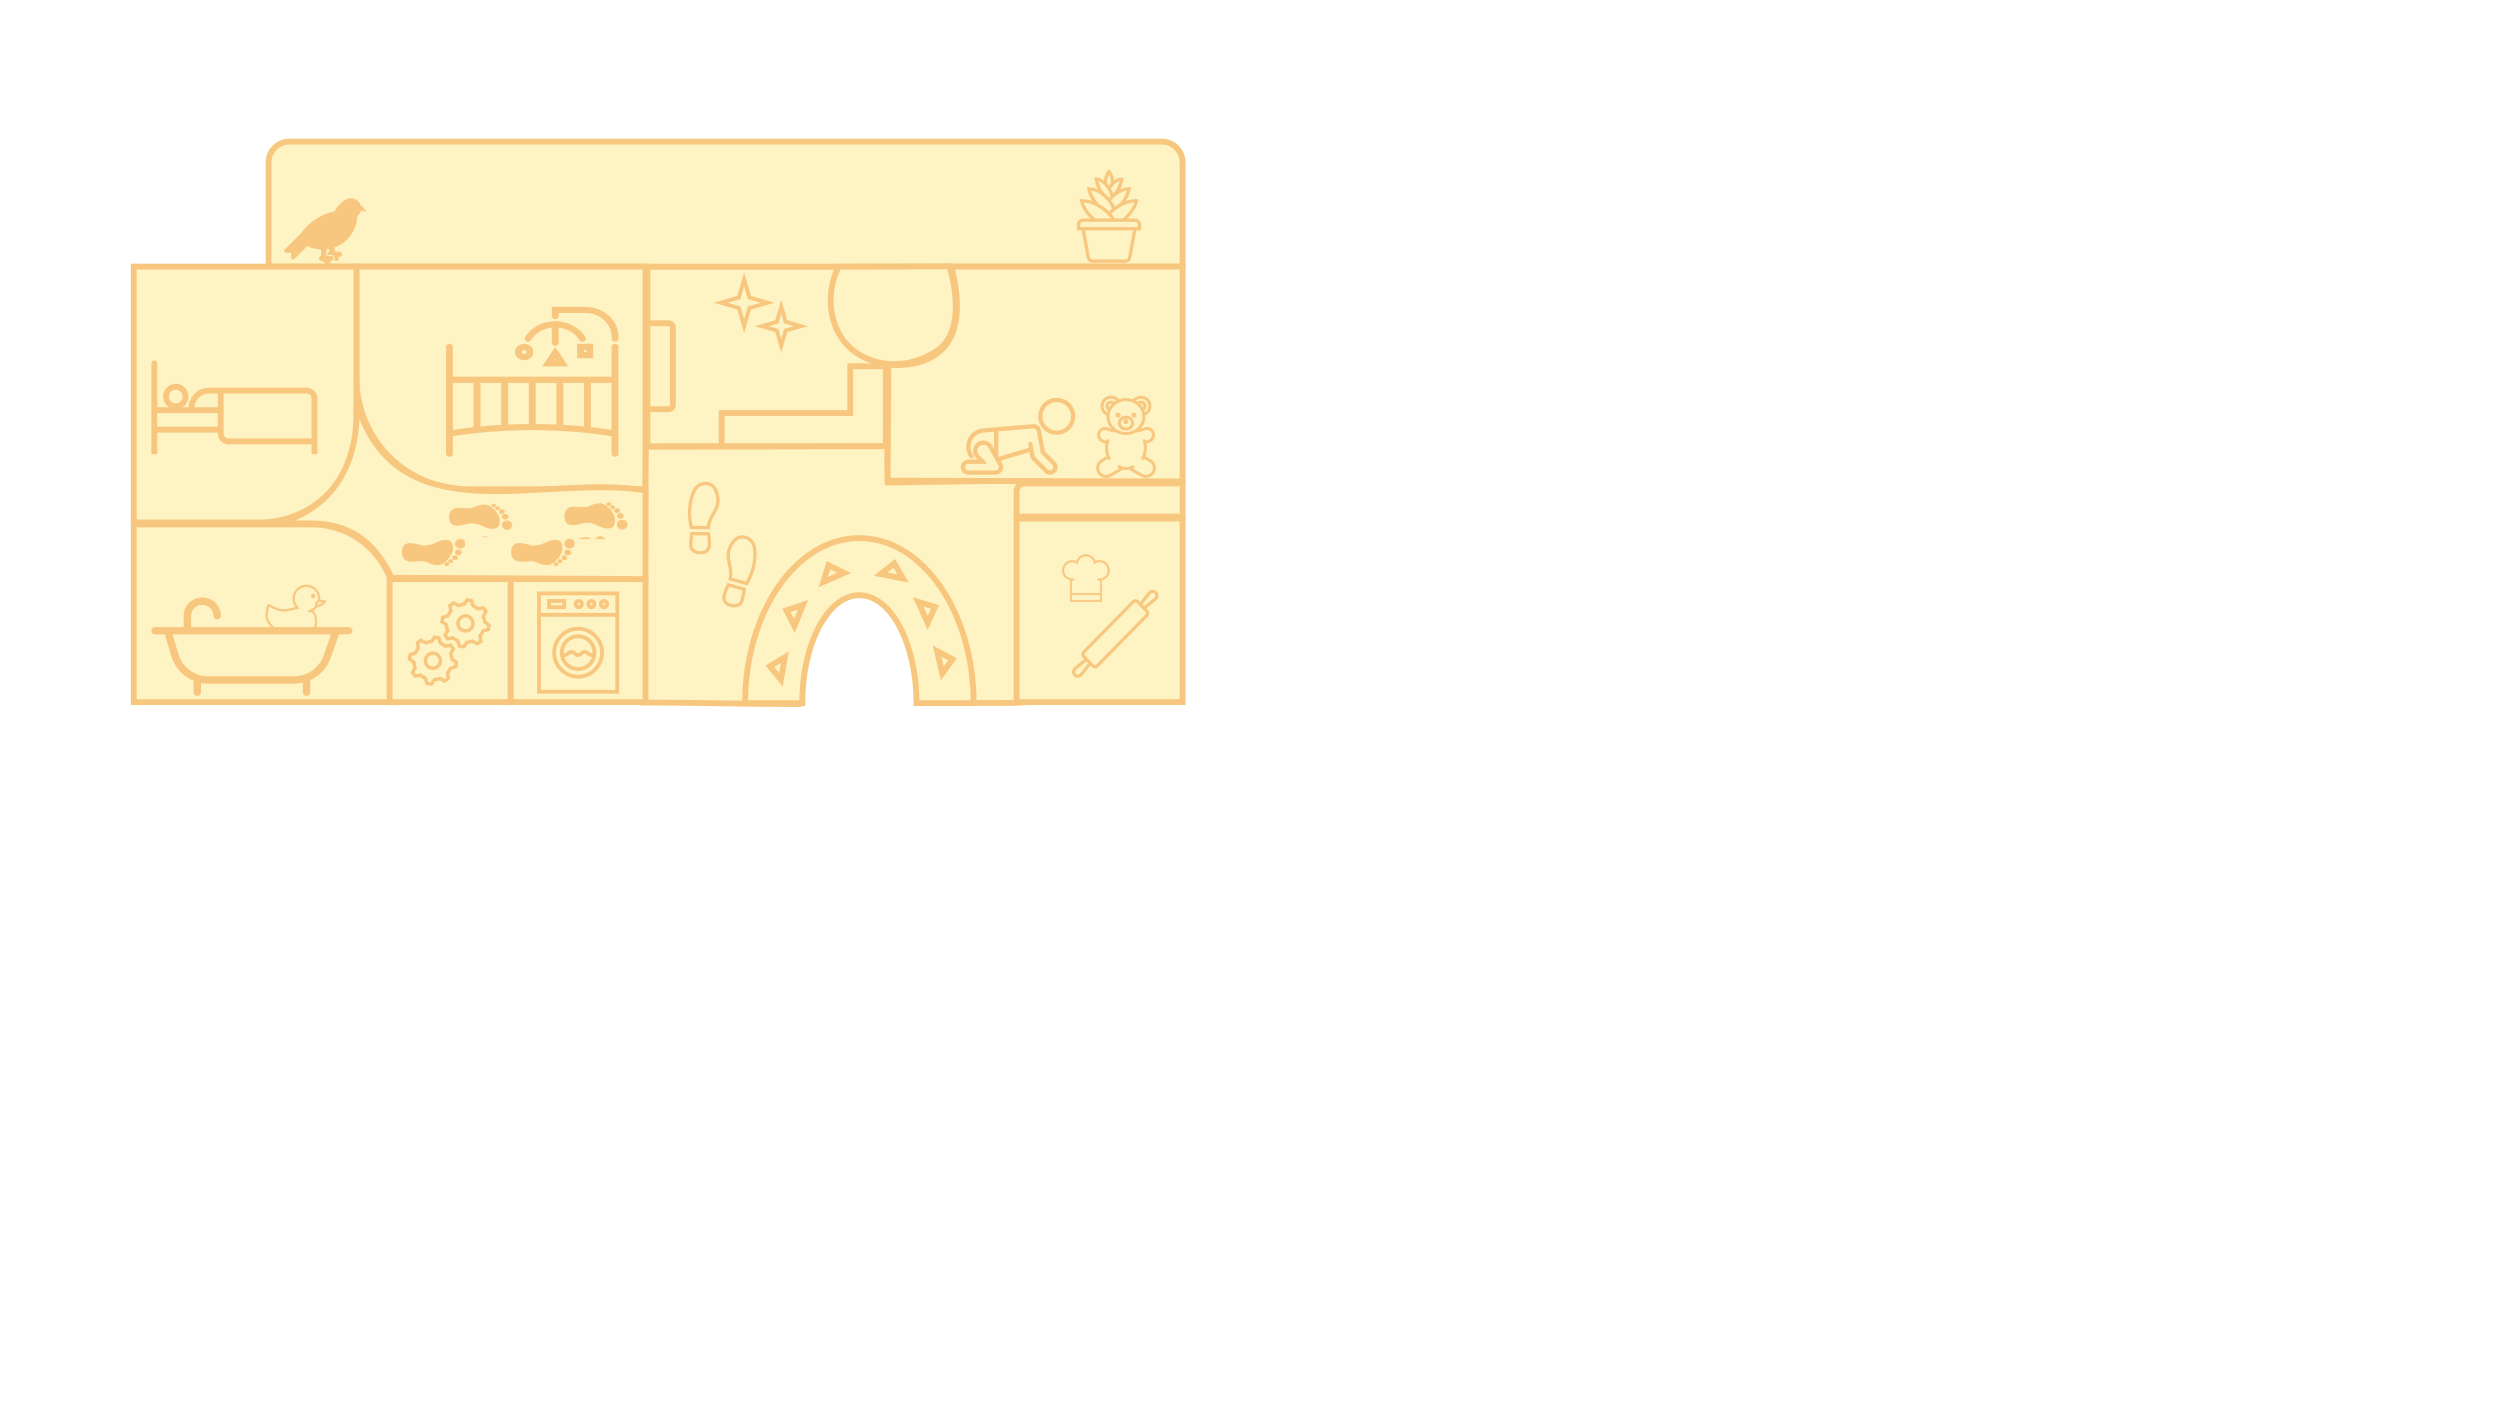 <svg width="1280" height="720" xmlns="http://www.w3.org/2000/svg" xmlns:xlink="http://www.w3.org/1999/xlink" overflow="hidden"><rect width="100%" height="100%" fill="#333333" stroke="none"/><defs><clipPath id="clip0"><rect x="0" y="0" width="1280" height="720"/></clipPath><clipPath id="clip1"><rect x="545" y="298" width="52" height="53"/></clipPath><clipPath id="clip2"><rect x="545" y="298" width="52" height="53"/></clipPath><clipPath id="clip3"><rect x="545" y="298" width="52" height="53"/></clipPath><clipPath id="clip4"><rect x="539" y="279" width="34" height="34"/></clipPath><clipPath id="clip5"><rect x="539" y="279" width="34" height="34"/></clipPath><clipPath id="clip6"><rect x="539" y="279" width="34" height="34"/></clipPath><clipPath id="clip7"><rect x="203" y="273" width="35" height="26"/></clipPath><clipPath id="clip8"><rect x="203" y="273" width="35" height="26"/></clipPath><clipPath id="clip9"><rect x="203" y="250" width="49" height="49"/></clipPath><clipPath id="clip10"><rect x="217" y="250" width="47" height="25"/></clipPath><clipPath id="clip11"><rect x="217" y="250" width="47" height="25"/></clipPath><clipPath id="clip12"><rect x="217" y="250" width="48" height="46"/></clipPath><clipPath id="clip13"><rect x="259" y="273" width="35" height="26"/></clipPath><clipPath id="clip14"><rect x="259" y="273" width="35" height="26"/></clipPath><clipPath id="clip15"><rect x="259" y="250" width="49" height="49"/></clipPath><clipPath id="clip16"><rect x="275" y="249" width="48" height="27"/></clipPath><clipPath id="clip17"><rect x="276" y="249" width="47" height="27"/></clipPath><clipPath id="clip18"><rect x="276" y="249" width="48" height="48"/></clipPath><clipPath id="clip19"><rect x="486" y="188" width="70" height="70"/></clipPath><clipPath id="clip20"><rect x="486" y="188" width="70" height="70"/></clipPath><clipPath id="clip21"><rect x="486" y="188" width="70" height="70"/></clipPath><clipPath id="clip22"><rect x="216" y="145" width="113" height="101"/></clipPath><clipPath id="clip23"><rect x="216" y="145" width="113" height="101"/></clipPath><clipPath id="clip24"><rect x="216" y="145" width="113" height="101"/></clipPath><clipPath id="clip25"><rect x="72" y="160" width="96" height="96"/></clipPath><clipPath id="clip26"><rect x="72" y="160" width="96" height="96"/></clipPath><clipPath id="clip27"><rect x="72" y="160" width="96" height="96"/></clipPath><clipPath id="clip28"><rect x="68" y="270" width="122" height="121"/></clipPath><clipPath id="clip29"><rect x="68" y="270" width="122" height="121"/></clipPath><clipPath id="clip30"><rect x="68" y="270" width="122" height="121"/></clipPath><clipPath id="clip31"><rect x="133" y="293" width="37" height="37"/></clipPath><clipPath id="clip32"><rect x="133" y="293" width="37" height="37"/></clipPath><clipPath id="clip33"><rect x="133" y="293" width="37" height="37"/></clipPath><clipPath id="clip34"><path d="M206.557 296.091 262.625 305.289 253.427 361.358 197.358 352.16Z" fill-rule="evenodd" clip-rule="evenodd"/></clipPath><clipPath id="clip35"><path d="M206.557 296.091 262.625 305.289 253.427 361.358 197.358 352.16Z" fill-rule="evenodd" clip-rule="evenodd"/></clipPath><clipPath id="clip36"><path d="M206.557 296.091 262.625 305.289 253.427 361.358 197.358 352.16Z" fill-rule="evenodd" clip-rule="evenodd"/></clipPath><clipPath id="clip37"><rect x="541" y="84" width="54" height="53"/></clipPath><clipPath id="clip38"><rect x="541" y="84" width="54" height="53"/></clipPath><clipPath id="clip39"><rect x="541" y="84" width="54" height="53"/></clipPath><clipPath id="clip40"><rect x="141" y="93" width="51" height="51"/></clipPath><clipPath id="clip41"><rect x="141" y="93" width="51" height="51"/></clipPath><clipPath id="clip42"><rect x="141" y="93" width="51" height="51"/></clipPath><clipPath id="clip43"><rect x="552" y="199" width="49" height="49"/></clipPath><clipPath id="clip44"><rect x="552" y="199" width="49" height="49"/></clipPath><clipPath id="clip45"><rect x="552" y="199" width="49" height="49"/></clipPath><clipPath id="clip46"><path d="M371.903 271.013 391.779 274.733 384.451 313.891 364.575 310.171Z" fill-rule="evenodd" clip-rule="evenodd"/></clipPath><clipPath id="clip47"><path d="M371.903 271.013 391.779 274.733 384.451 313.891 364.575 310.171Z" fill-rule="evenodd" clip-rule="evenodd"/></clipPath><clipPath id="clip48"><path d="M348.601 253.648 401.111 263.475 391.284 315.986 338.774 306.159Z" fill-rule="evenodd" clip-rule="evenodd"/></clipPath><clipPath id="clip49"><path d="M353.61 243.884 369.986 245.703 365.422 286.791 349.046 284.972Z" fill-rule="evenodd" clip-rule="evenodd"/></clipPath><clipPath id="clip50"><path d="M353.61 243.884 369.986 245.703 365.422 286.791 349.046 284.972Z" fill-rule="evenodd" clip-rule="evenodd"/></clipPath><clipPath id="clip51"><path d="M344.85 242.911 397.944 248.808 392.047 301.903 338.952 296.006Z" fill-rule="evenodd" clip-rule="evenodd"/></clipPath><clipPath id="clip52"><rect x="265" y="298" width="62" height="62"/></clipPath><clipPath id="clip53"><rect x="265" y="298" width="62" height="62"/></clipPath><clipPath id="clip54"><rect x="265" y="298" width="62" height="62"/></clipPath></defs><g clip-path="url(#clip0)"><rect x="0" y="0" width="1280" height="720" fill="#FFFFFF"/><rect x="331.5" y="136.5" width="122" height="92" stroke="#F8C77F" stroke-width="3" stroke-miterlimit="8" fill="#FEF3C2"/><path d="M148.167 72.5 594.833 72.5C600.724 72.5 605.5 77.276 605.5 83.167L605.5 136.5 137.5 136.5 137.5 83.167C137.5 77.276 142.276 72.5 148.167 72.5Z" stroke="#F8C77F" stroke-width="3" stroke-miterlimit="8" fill="#FEF3C2" fill-rule="evenodd"/><path d="M0 0 57 0C88.48-9.42119e-15 114 25.52 114 57L114 148 0 148Z" stroke="#F8C77F" stroke-width="3" stroke-miterlimit="8" fill="#FEF3C2" fill-rule="evenodd" transform="matrix(1.83697e-16 1 1 -1.83697e-16 182.5 136.5)"/><path d="M182.5 136.5 182.5 217.991C182.5 245.334 160.334 267.5 132.991 267.5L68.5 267.5 68.5 136.5Z" stroke="#F8C77F" stroke-width="3" stroke-miterlimit="8" fill="#FEF3C2" fill-rule="evenodd"/><path d="M0 0 48.154 0C71.817-8.52999e-15 91 19.183 91 42.846L91 134 0 134Z" stroke="#F8C77F" stroke-width="3" stroke-miterlimit="8" fill="#FEF3C2" fill-rule="evenodd" transform="matrix(-1.83697e-16 -1 -1 1.83697e-16 202.5 359.5)"/><path d="M486.1 136.368C490.09 149.623 492.448 170.225 480.594 178.948 465.624 189.964 445.507 188.406 434.334 177.198 424.544 167.378 422.475 150.81 429.264 136.59L486.1 136.368Z" stroke="#F8C77F" stroke-width="3" stroke-miterlimit="8" fill="#FEF3C2" fill-rule="evenodd"/><path d="M0 0 18.188 0 18.188 23.968 84 23.968 84 41 0 41Z" stroke="#F8C77F" stroke-width="3" stroke-miterlimit="8" fill="#FEF3C2" fill-rule="evenodd" transform="matrix(-1 0 0 1 453.5 187.5)"/><path d="M344.5 167.667 344.5 207.333C344.5 208.53 343.53 209.5 342.333 209.5L331.5 209.5 331.5 165.5 342.333 165.5C343.53 165.5 344.5 166.47 344.5 167.667Z" stroke="#F8C77F" stroke-width="3" stroke-miterlimit="8" fill="#FEF3C2" fill-rule="evenodd"/><path d="M330.708 228.729 454.293 228.5C454.281 236.746 454.263 237.591 454.479 247.055L522.592 246.03C523.097 255.627 523.338 353.379 523.5 359.699 516.864 360.197 476.313 359.807 474.619 359.896 474.196 345.677 474.954 296.23 473.616 292.045 461.313 291.149 406.892 291.536 408.49 292.309 408.551 308.198 408.957 344.365 408.719 360.5 382.716 360.5 355.51 359.702 329.506 359.702 329.407 325.766 330.508 292.627 330.409 258.691 330.508 248.704 330.608 238.716 330.708 228.729Z" stroke="#F8C77F" stroke-width="3" stroke-miterlimit="8" fill="#FEF3C2" fill-rule="evenodd"/><rect x="199.5" y="296.5" width="62" height="63" stroke="#F8C77F" stroke-width="3" stroke-miterlimit="8" fill="#FEF3C2"/><rect x="261.5" y="296.5" width="69" height="63" stroke="#F8C77F" stroke-width="3" stroke-miterlimit="8" fill="#FEF3C2"/><rect x="520.5" y="265.5" width="85" height="94" stroke="#F8C77F" stroke-width="3" stroke-miterlimit="8" fill="#FEF3C2"/><path d="M487.04 136.5 605.5 136.5 605.5 246.5 454.5 246.102 454.822 186.999C453.779 185.831 502.189 195.001 487.04 136.5Z" stroke="#F8C77F" stroke-width="3" stroke-miterlimit="8" fill="#FEF3C2" fill-rule="evenodd"/><path d="M0 0 80.985 0C83.203 0 85 1.798 85 4.015L85 17 0 17Z" stroke="#F8C77F" stroke-width="3" stroke-miterlimit="8" fill="#FEF3C2" fill-rule="evenodd" transform="matrix(-1 0 0 1 605.5 247.5)"/><path d="M182.735 206.52C203.479 275.02 277.515 242.371 330.5 251.09L330.5 251.09 330.5 296.5 200.48 295.82C183.818 260.373 155.965 269.496 142.5 267.943 189.485 254.675 181.58 205.376 182.735 206.52Z" stroke="#F8C77F" stroke-width="3" stroke-miterlimit="8" fill="#FEF3C2" fill-rule="evenodd"/><path d="M381.5 360C381.5 313.332 407.691 275.5 440 275.5 472.309 275.5 498.5 313.332 498.5 360L469.25 360C469.25 329.486 456.154 304.75 440 304.75 423.846 304.75 410.75 329.486 410.75 360Z" stroke="#F8C77F" stroke-width="3" stroke-miterlimit="8" fill="#FEF3C2" fill-rule="evenodd"/><path d="M399.828 348.047 394.183 341.093 401.864 336.485Z" stroke="#F8C77F" stroke-width="3" stroke-miterlimit="8" fill="#FEF3C2" fill-rule="evenodd"/><path d="M406.747 320.522 402.667 312.548 411.137 309.634Z" stroke="#F8C77F" stroke-width="3" stroke-miterlimit="8" fill="#FEF3C2" fill-rule="evenodd"/><path d="M421.477 297.988 424.173 289.446 432.249 293.32Z" stroke="#F8C77F" stroke-width="3" stroke-miterlimit="8" fill="#FEF3C2" fill-rule="evenodd"/><path d="M450.824 293.96 457.884 288.447 462.346 296.214Z" stroke="#F8C77F" stroke-width="3" stroke-miterlimit="8" fill="#FEF3C2" fill-rule="evenodd"/><path d="M470.146 308.195 478.73 310.753 474.986 318.891Z" stroke="#F8C77F" stroke-width="3" stroke-miterlimit="8" fill="#FEF3C2" fill-rule="evenodd"/><path d="M479.798 333.368 487.706 337.574 482.427 344.81Z" stroke="#F8C77F" stroke-width="3" stroke-miterlimit="8" fill="#FEF3C2" fill-rule="evenodd"/><g clip-path="url(#clip1)"><g clip-path="url(#clip2)"><g clip-path="url(#clip3)"><path d="M47.257 5.146C47.198 5.072 47.136 5.002 47.069 4.936 46.014 3.884 44.308 3.884 43.253 4.936 43.186 5.002 43.122 5.072 43.062 5.146L38.783 10.435 37.878 9.53C37.032 8.684 35.661 8.684 34.815 9.53L9.533 34.809C8.687 35.655 8.687 37.027 9.533 37.873 9.533 37.873 9.533 37.873 9.533 37.873L10.438 38.779 5.146 43.062C3.99 44 3.812 45.697 4.748 46.854 4.807 46.927 4.87 46.997 4.937 47.064 5.99 48.117 7.697 48.118 8.751 47.065 8.751 47.065 8.752 47.064 8.752 47.064 8.819 46.997 8.882 46.927 8.941 46.854L13.224 41.563 14.129 42.469C14.976 43.315 16.347 43.315 17.193 42.469L42.471 17.19C43.315 16.344 43.315 14.973 42.471 14.127L41.566 13.222 46.858 8.938C48.015 8 48.193 6.303 47.257 5.146ZM8.101 46.172C8.065 46.216 8.026 46.259 7.986 46.3 7.347 46.912 6.34 46.912 5.7 46.3 5.662 46.26 5.626 46.219 5.592 46.176 5.031 45.483 5.138 44.467 5.83 43.906L11.21 39.55 12.456 40.796ZM41.705 14.893C42.127 15.316 42.127 16.001 41.705 16.424L16.427 41.705C16.004 42.127 15.318 42.127 14.895 41.705L13.14 39.947 13.14 39.947 12.056 38.864 12.056 38.864 10.3 37.108C9.877 36.685 9.876 36 10.3 35.577 10.3 35.576 10.3 35.576 10.3 35.576L35.579 10.296C36.002 9.874 36.688 9.874 37.111 10.296L38.867 12.054 38.867 12.054 40.314 13.501ZM46.766 7.01C46.722 7.435 46.51 7.825 46.177 8.093L40.797 12.448 39.551 11.202 43.906 5.822C44.465 5.129 45.479 5.02 46.172 5.579 46.217 5.615 46.261 5.655 46.302 5.696 46.342 5.736 46.379 5.778 46.414 5.822 46.687 6.154 46.813 6.583 46.766 7.01Z" stroke="#F8C77F" stroke-width="0.542" fill="#F8C77F" transform="matrix(1 0 0 1.019 545 298)"/></g></g></g><g clip-path="url(#clip4)"><g clip-path="url(#clip5)"><g clip-path="url(#clip6)"><path d="M563.01 286.958C562.247 286.959 561.493 287.132 560.806 287.465 560.148 285.37 558.202 283.949 556.007 283.958 555.853 283.958 555.697 283.966 555.543 283.98 553.527 284.164 551.818 285.537 551.201 287.465 548.698 286.247 545.682 287.289 544.464 289.792 543.246 292.295 544.288 295.311 546.791 296.529 547.163 296.71 547.556 296.844 547.96 296.929L547.96 308.042 564.044 308.042 564.044 296.929C566.767 296.355 568.51 293.681 567.935 290.958 567.444 288.629 565.391 286.961 563.01 286.958ZM563.336 307.333 548.669 307.333 548.669 304.5 563.336 304.5ZM563.336 296.334C563.04 296.355 562.744 296.361 562.448 296.351 562.254 296.347 562.091 296.498 562.081 296.692 562.073 296.887 562.226 297.051 562.421 297.059 562.454 297.059 562.588 297.065 562.765 297.065 562.932 297.065 563.138 297.06 563.336 297.044L563.336 303.792 548.669 303.792 548.669 297.044C548.866 297.059 549.071 297.065 549.239 297.065 549.416 297.065 549.55 297.06 549.583 297.059 549.778 297.052 549.931 296.887 549.924 296.691 549.916 296.496 549.752 296.343 549.556 296.351 549.261 296.36 548.965 296.355 548.671 296.334 546.28 296.154 544.489 294.07 544.669 291.68 544.85 289.29 546.934 287.498 549.324 287.679 550.187 287.744 551.011 288.066 551.69 288.603 551.881 286.524 553.528 284.876 555.608 284.685 555.742 284.673 555.875 284.667 556.007 284.667 558.245 284.669 560.112 286.376 560.316 288.604 561.081 287.997 562.03 287.666 563.007 287.666L563.011 287.666C565.408 287.675 567.345 289.625 567.336 292.022 567.328 294.282 565.589 296.157 563.337 296.334Z" stroke="#F8C77F" stroke-width="0.354" fill="#F8C77F"/></g></g></g><g clip-path="url(#clip7)"><g clip-path="url(#clip8)"><g clip-path="url(#clip9)"><path d="M21.781 4.455C21.781 5.822 20.784 6.93 19.553 6.93 18.323 6.93 17.326 5.822 17.326 4.455 17.326 3.088 18.323 1.98 19.553 1.98 20.784 1.98 21.781 3.088 21.781 4.455Z" stroke="#F8C77F" stroke-width="0.495" fill="#F8C77F" transform="matrix(6.14582e-17 1.004 -1 6.12323e-17 251.522 250.303)"/><path d="M16.336 5.445C16.336 6.265 15.782 6.93 15.098 6.93 14.415 6.93 13.861 6.265 13.861 5.445 13.861 4.625 14.415 3.96 15.098 3.96 15.782 3.96 16.336 4.625 16.336 5.445Z" stroke="#F8C77F" stroke-width="0.495" fill="#F8C77F" transform="matrix(6.14582e-17 1.004 -1 6.12323e-17 251.522 250.303)"/><path d="M13.366 7.178C13.366 7.861 12.922 8.415 12.376 8.415 11.829 8.415 11.385 7.861 11.385 7.178 11.385 6.494 11.829 5.94 12.376 5.94 12.922 5.94 13.366 6.494 13.366 7.178Z" stroke="#F8C77F" stroke-width="0.495" fill="#F8C77F" transform="matrix(6.14582e-17 1.004 -1 6.12323e-17 251.522 250.303)"/><path d="M11.385 9.405C11.385 9.952 11.053 10.395 10.643 10.395 10.233 10.395 9.9 9.952 9.9 9.405 9.9 8.859 10.233 8.415 10.643 8.415 11.053 8.415 11.385 8.859 11.385 9.405Z" stroke="#F8C77F" stroke-width="0.495" fill="#F8C77F" transform="matrix(6.14582e-17 1.004 -1 6.12323e-17 251.522 250.303)"/><path d="M9.9 11.385C9.9 11.932 9.568 12.376 9.158 12.376 8.748 12.376 8.415 11.932 8.415 11.385 8.415 10.839 8.748 10.395 9.158 10.395 9.568 10.395 9.9 10.839 9.9 11.385Z" stroke="#F8C77F" stroke-width="0.495" fill="#F8C77F" transform="matrix(6.14582e-17 1.004 -1 6.12323e-17 251.522 250.303)"/><path d="M16.831 8.415C13.96 8.415 8.91 12.623 8.91 15.841 8.91 20.395 10.89 20.84 10.89 24.256 10.89 27.672 8.96 34.156 15.346 34.156 22.672 34.156 18.316 25.345 18.316 23.266 18.316 17.722 21.286 16.088 21.286 11.88 21.286 9.108 19.702 8.415 16.831 8.415Z" stroke="#F8C77F" stroke-width="0.495" fill="#F8C77F" transform="matrix(6.14582e-17 1.004 -1 6.12323e-17 251.522 250.303)"/><path d="M30.196 15.841C30.196 17.208 29.199 18.316 27.969 18.316 26.738 18.316 25.741 17.208 25.741 15.841 25.741 14.474 26.738 13.366 27.969 13.366 29.199 13.366 30.196 14.474 30.196 15.841Z" stroke="#F8C77F" stroke-width="0.495" fill="#F8C77F" transform="matrix(6.14582e-17 1.004 -1 6.12323e-17 251.522 250.303)"/><path d="M33.661 16.831C33.661 17.651 33.107 18.316 32.424 18.316 31.74 18.316 31.186 17.651 31.186 16.831 31.186 16.011 31.74 15.346 32.424 15.346 33.107 15.346 33.661 16.011 33.661 16.831Z" stroke="#F8C77F" stroke-width="0.495" fill="#F8C77F" transform="matrix(6.14582e-17 1.004 -1 6.12323e-17 251.522 250.303)"/><path d="M36.136 18.563C36.136 19.247 35.693 19.801 35.146 19.801 34.6 19.801 34.156 19.247 34.156 18.563 34.156 17.88 34.6 17.326 35.146 17.326 35.693 17.326 36.136 17.88 36.136 18.563Z" stroke="#F8C77F" stroke-width="0.495" fill="#F8C77F" transform="matrix(6.14582e-17 1.004 -1 6.12323e-17 251.522 250.303)"/><path d="M37.621 20.791C37.621 21.338 37.289 21.781 36.879 21.781 36.469 21.781 36.136 21.338 36.136 20.791 36.136 20.244 36.469 19.801 36.879 19.801 37.289 19.801 37.621 20.244 37.621 20.791Z" stroke="#F8C77F" stroke-width="0.495" fill="#F8C77F" transform="matrix(6.14582e-17 1.004 -1 6.12323e-17 251.522 250.303)"/><path d="M39.106 22.771C39.106 23.318 38.774 23.761 38.364 23.761 37.954 23.761 37.621 23.318 37.621 22.771 37.621 22.224 37.954 21.781 38.364 21.781 38.774 21.781 39.106 22.224 39.106 22.771Z" stroke="#F8C77F" stroke-width="0.495" fill="#F8C77F" transform="matrix(6.14582e-17 1.004 -1 6.12323e-17 251.522 250.303)"/><path d="M30.691 19.801C27.82 19.801 26.236 20.494 26.236 23.266 26.236 27.474 29.206 29.107 29.206 34.651 29.206 36.73 24.85 45.542 32.176 45.542 38.562 45.542 36.631 39.057 36.631 35.641 36.631 32.226 38.611 31.78 38.611 27.226 38.611 24.008 33.562 19.801 30.691 19.801Z" stroke="#F8C77F" stroke-width="0.495" fill="#F8C77F" transform="matrix(6.14582e-17 1.004 -1 6.12323e-17 251.522 250.303)"/></g></g></g><g clip-path="url(#clip10)"><g clip-path="url(#clip11)"><g clip-path="url(#clip12)"><path d="M20.995 4.294C20.995 5.612 20.034 6.68 18.848 6.68 17.662 6.68 16.7 5.612 16.7 4.294 16.7 2.977 17.662 1.909 18.848 1.909 20.034 1.909 20.995 2.977 20.995 4.294Z" stroke="#F8C77F" stroke-width="0.477" fill="#F8C77F" transform="matrix(6.12323e-17 1 -1.026 6.28273e-17 264.001 250)"/><path d="M15.746 5.249C15.746 6.039 15.212 6.68 14.553 6.68 13.894 6.68 13.36 6.039 13.36 5.249 13.36 4.458 13.894 3.817 14.553 3.817 15.212 3.817 15.746 4.458 15.746 5.249Z" stroke="#F8C77F" stroke-width="0.477" fill="#F8C77F" transform="matrix(6.12323e-17 1 -1.026 6.28273e-17 264.001 250)"/><path d="M12.883 6.919C12.883 7.578 12.456 8.112 11.929 8.112 11.402 8.112 10.975 7.578 10.975 6.919 10.975 6.26 11.402 5.726 11.929 5.726 12.456 5.726 12.883 6.26 12.883 6.919Z" stroke="#F8C77F" stroke-width="0.477" fill="#F8C77F" transform="matrix(6.12323e-17 1 -1.026 6.28273e-17 264.001 250)"/><path d="M10.975 9.066C10.975 9.593 10.654 10.02 10.259 10.02 9.864 10.02 9.543 9.593 9.543 9.066 9.543 8.539 9.864 8.112 10.259 8.112 10.654 8.112 10.975 8.539 10.975 9.066Z" stroke="#F8C77F" stroke-width="0.477" fill="#F8C77F" transform="matrix(6.12323e-17 1 -1.026 6.28273e-17 264.001 250)"/><path d="M9.543 10.975C9.543 11.502 9.223 11.929 8.827 11.929 8.432 11.929 8.112 11.502 8.112 10.975 8.112 10.447 8.432 10.02 8.827 10.02 9.223 10.02 9.543 10.447 9.543 10.975Z" stroke="#F8C77F" stroke-width="0.477" fill="#F8C77F" transform="matrix(6.12323e-17 1 -1.026 6.28273e-17 264.001 250)"/><path d="M16.223 8.112C13.456 8.112 8.589 12.167 8.589 15.269 8.589 19.659 10.497 20.088 10.497 23.381 10.497 26.673 8.636 32.924 14.792 32.924 21.854 32.924 17.655 24.43 17.655 22.426 17.655 17.082 20.518 15.508 20.518 11.452 20.518 8.78 18.991 8.112 16.223 8.112Z" stroke="#F8C77F" stroke-width="0.477" fill="#F8C77F" transform="matrix(6.12323e-17 1 -1.026 6.28273e-17 264.001 250)"/><path d="M29.106 15.269C29.106 16.587 28.145 17.655 26.959 17.655 25.773 17.655 24.812 16.587 24.812 15.269 24.812 13.951 25.773 12.883 26.959 12.883 28.145 12.883 29.106 13.951 29.106 15.269Z" stroke="#F8C77F" stroke-width="0.477" fill="#F8C77F" transform="matrix(6.12323e-17 1 -1.026 6.28273e-17 264.001 250)"/><path d="M32.447 16.223C32.447 17.014 31.912 17.655 31.254 17.655 30.595 17.655 30.061 17.014 30.061 16.223 30.061 15.433 30.595 14.792 31.254 14.792 31.912 14.792 32.447 15.433 32.447 16.223Z" stroke="#F8C77F" stroke-width="0.477" fill="#F8C77F" transform="matrix(6.12323e-17 1 -1.026 6.28273e-17 264.001 250)"/><path d="M34.832 17.893C34.832 18.552 34.405 19.086 33.878 19.086 33.351 19.086 32.924 18.552 32.924 17.893 32.924 17.235 33.351 16.7 33.878 16.7 34.405 16.7 34.832 17.235 34.832 17.893Z" stroke="#F8C77F" stroke-width="0.477" fill="#F8C77F" transform="matrix(6.12323e-17 1 -1.026 6.28273e-17 264.001 250)"/><path d="M36.264 20.041C36.264 20.567 35.943 20.995 35.548 20.995 35.153 20.995 34.832 20.567 34.832 20.041 34.832 19.513 35.153 19.086 35.548 19.086 35.943 19.086 36.264 19.513 36.264 20.041Z" stroke="#F8C77F" stroke-width="0.477" fill="#F8C77F" transform="matrix(6.12323e-17 1 -1.026 6.28273e-17 264.001 250)"/><path d="M37.695 21.949C37.695 22.476 37.375 22.903 36.98 22.903 36.584 22.903 36.264 22.476 36.264 21.949 36.264 21.422 36.584 20.995 36.98 20.995 37.375 20.995 37.695 21.422 37.695 21.949Z" stroke="#F8C77F" stroke-width="0.477" fill="#F8C77F" transform="matrix(6.12323e-17 1 -1.026 6.28273e-17 264.001 250)"/><path d="M29.584 19.086C26.816 19.086 25.289 19.754 25.289 22.426 25.289 26.482 28.152 28.057 28.152 33.401 28.152 35.405 23.953 43.898 31.015 43.898 37.17 43.898 35.309 37.648 35.309 34.355 35.309 31.063 37.218 30.633 37.218 26.244 37.218 23.142 32.351 19.086 29.584 19.086Z" stroke="#F8C77F" stroke-width="0.477" fill="#F8C77F" transform="matrix(6.12323e-17 1 -1.026 6.28273e-17 264.001 250)"/></g></g></g><g clip-path="url(#clip13)"><g clip-path="url(#clip14)"><g clip-path="url(#clip15)"><path d="M21.781 4.455C21.781 5.822 20.784 6.93 19.553 6.93 18.323 6.93 17.326 5.822 17.326 4.455 17.326 3.088 18.323 1.98 19.553 1.98 20.784 1.98 21.781 3.088 21.781 4.455Z" stroke="#F8C77F" stroke-width="0.495" fill="#F8C77F" transform="matrix(6.14582e-17 1.004 -1 6.12323e-17 307.522 250.303)"/><path d="M16.336 5.445C16.336 6.265 15.782 6.93 15.098 6.93 14.415 6.93 13.861 6.265 13.861 5.445 13.861 4.625 14.415 3.96 15.098 3.96 15.782 3.96 16.336 4.625 16.336 5.445Z" stroke="#F8C77F" stroke-width="0.495" fill="#F8C77F" transform="matrix(6.14582e-17 1.004 -1 6.12323e-17 307.522 250.303)"/><path d="M13.366 7.178C13.366 7.861 12.922 8.415 12.376 8.415 11.829 8.415 11.385 7.861 11.385 7.178 11.385 6.494 11.829 5.94 12.376 5.94 12.922 5.94 13.366 6.494 13.366 7.178Z" stroke="#F8C77F" stroke-width="0.495" fill="#F8C77F" transform="matrix(6.14582e-17 1.004 -1 6.12323e-17 307.522 250.303)"/><path d="M11.385 9.405C11.385 9.952 11.053 10.395 10.643 10.395 10.233 10.395 9.9 9.952 9.9 9.405 9.9 8.859 10.233 8.415 10.643 8.415 11.053 8.415 11.385 8.859 11.385 9.405Z" stroke="#F8C77F" stroke-width="0.495" fill="#F8C77F" transform="matrix(6.14582e-17 1.004 -1 6.12323e-17 307.522 250.303)"/><path d="M9.9 11.385C9.9 11.932 9.568 12.376 9.158 12.376 8.748 12.376 8.415 11.932 8.415 11.385 8.415 10.839 8.748 10.395 9.158 10.395 9.568 10.395 9.9 10.839 9.9 11.385Z" stroke="#F8C77F" stroke-width="0.495" fill="#F8C77F" transform="matrix(6.14582e-17 1.004 -1 6.12323e-17 307.522 250.303)"/><path d="M16.831 8.415C13.96 8.415 8.91 12.623 8.91 15.841 8.91 20.395 10.89 20.84 10.89 24.256 10.89 27.672 8.96 34.156 15.346 34.156 22.672 34.156 18.316 25.345 18.316 23.266 18.316 17.722 21.286 16.088 21.286 11.88 21.286 9.108 19.702 8.415 16.831 8.415Z" stroke="#F8C77F" stroke-width="0.495" fill="#F8C77F" transform="matrix(6.14582e-17 1.004 -1 6.12323e-17 307.522 250.303)"/><path d="M30.196 15.841C30.196 17.208 29.199 18.316 27.969 18.316 26.738 18.316 25.741 17.208 25.741 15.841 25.741 14.474 26.738 13.366 27.969 13.366 29.199 13.366 30.196 14.474 30.196 15.841Z" stroke="#F8C77F" stroke-width="0.495" fill="#F8C77F" transform="matrix(6.14582e-17 1.004 -1 6.12323e-17 307.522 250.303)"/><path d="M33.661 16.831C33.661 17.651 33.107 18.316 32.424 18.316 31.74 18.316 31.186 17.651 31.186 16.831 31.186 16.011 31.74 15.346 32.424 15.346 33.107 15.346 33.661 16.011 33.661 16.831Z" stroke="#F8C77F" stroke-width="0.495" fill="#F8C77F" transform="matrix(6.14582e-17 1.004 -1 6.12323e-17 307.522 250.303)"/><path d="M36.136 18.563C36.136 19.247 35.693 19.801 35.146 19.801 34.6 19.801 34.156 19.247 34.156 18.563 34.156 17.88 34.6 17.326 35.146 17.326 35.693 17.326 36.136 17.88 36.136 18.563Z" stroke="#F8C77F" stroke-width="0.495" fill="#F8C77F" transform="matrix(6.14582e-17 1.004 -1 6.12323e-17 307.522 250.303)"/><path d="M37.621 20.791C37.621 21.338 37.289 21.781 36.879 21.781 36.469 21.781 36.136 21.338 36.136 20.791 36.136 20.244 36.469 19.801 36.879 19.801 37.289 19.801 37.621 20.244 37.621 20.791Z" stroke="#F8C77F" stroke-width="0.495" fill="#F8C77F" transform="matrix(6.14582e-17 1.004 -1 6.12323e-17 307.522 250.303)"/><path d="M39.106 22.771C39.106 23.318 38.774 23.761 38.364 23.761 37.954 23.761 37.621 23.318 37.621 22.771 37.621 22.224 37.954 21.781 38.364 21.781 38.774 21.781 39.106 22.224 39.106 22.771Z" stroke="#F8C77F" stroke-width="0.495" fill="#F8C77F" transform="matrix(6.14582e-17 1.004 -1 6.12323e-17 307.522 250.303)"/><path d="M30.691 19.801C27.82 19.801 26.236 20.494 26.236 23.266 26.236 27.474 29.206 29.107 29.206 34.651 29.206 36.73 24.85 45.542 32.176 45.542 38.562 45.542 36.631 39.057 36.631 35.641 36.631 32.226 38.611 31.78 38.611 27.226 38.611 24.008 33.562 19.801 30.691 19.801Z" stroke="#F8C77F" stroke-width="0.495" fill="#F8C77F" transform="matrix(6.14582e-17 1.004 -1 6.12323e-17 307.522 250.303)"/></g></g></g><g clip-path="url(#clip16)"><g clip-path="url(#clip17)"><g clip-path="url(#clip18)"><path d="M21.542 4.406C21.542 5.758 20.555 6.854 19.338 6.854 18.122 6.854 17.135 5.758 17.135 4.406 17.135 3.054 18.122 1.958 19.338 1.958 20.555 1.958 21.542 3.054 21.542 4.406Z" stroke="#F8C77F" stroke-width="0.49" fill="#F8C77F" transform="matrix(6.2065e-17 1.014 -1 6.12323e-17 323.001 249)"/><path d="M16.156 5.385C16.156 6.197 15.608 6.854 14.932 6.854 14.256 6.854 13.708 6.197 13.708 5.385 13.708 4.574 14.256 3.917 14.932 3.917 15.608 3.917 16.156 4.574 16.156 5.385Z" stroke="#F8C77F" stroke-width="0.49" fill="#F8C77F" transform="matrix(6.2065e-17 1.014 -1 6.12323e-17 323.001 249)"/><path d="M13.219 7.099C13.219 7.775 12.78 8.323 12.24 8.323 11.699 8.323 11.26 7.775 11.26 7.099 11.26 6.423 11.699 5.875 12.24 5.875 12.78 5.875 13.219 6.423 13.219 7.099Z" stroke="#F8C77F" stroke-width="0.49" fill="#F8C77F" transform="matrix(6.2065e-17 1.014 -1 6.12323e-17 323.001 249)"/><path d="M11.26 9.302C11.26 9.843 10.932 10.281 10.526 10.281 10.12 10.281 9.792 9.843 9.792 9.302 9.792 8.761 10.12 8.323 10.526 8.323 10.932 8.323 11.26 8.761 11.26 9.302Z" stroke="#F8C77F" stroke-width="0.49" fill="#F8C77F" transform="matrix(6.2065e-17 1.014 -1 6.12323e-17 323.001 249)"/><path d="M9.792 11.26C9.792 11.801 9.463 12.24 9.057 12.24 8.652 12.24 8.323 11.801 8.323 11.26 8.323 10.72 8.652 10.281 9.057 10.281 9.463 10.281 9.792 10.72 9.792 11.26Z" stroke="#F8C77F" stroke-width="0.49" fill="#F8C77F" transform="matrix(6.2065e-17 1.014 -1 6.12323e-17 323.001 249)"/><path d="M16.646 8.323C13.806 8.323 8.812 12.484 8.812 15.667 8.812 20.171 10.771 20.611 10.771 23.99 10.771 27.368 8.861 33.781 15.177 33.781 22.423 33.781 18.115 25.067 18.115 23.01 18.115 17.527 21.052 15.912 21.052 11.75 21.052 9.008 19.485 8.323 16.646 8.323Z" stroke="#F8C77F" stroke-width="0.49" fill="#F8C77F" transform="matrix(6.2065e-17 1.014 -1 6.12323e-17 323.001 249)"/><path d="M29.865 15.667C29.865 17.019 28.878 18.115 27.662 18.115 26.445 18.115 25.458 17.019 25.458 15.667 25.458 14.315 26.445 13.219 27.662 13.219 28.878 13.219 29.865 14.315 29.865 15.667Z" stroke="#F8C77F" stroke-width="0.49" fill="#F8C77F" transform="matrix(6.2065e-17 1.014 -1 6.12323e-17 323.001 249)"/><path d="M33.292 16.646C33.292 17.457 32.744 18.115 32.068 18.115 31.392 18.115 30.844 17.457 30.844 16.646 30.844 15.835 31.392 15.177 32.068 15.177 32.744 15.177 33.292 15.835 33.292 16.646Z" stroke="#F8C77F" stroke-width="0.49" fill="#F8C77F" transform="matrix(6.2065e-17 1.014 -1 6.12323e-17 323.001 249)"/><path d="M35.74 18.359C35.74 19.035 35.301 19.583 34.76 19.583 34.22 19.583 33.781 19.035 33.781 18.359 33.781 17.683 34.22 17.135 34.76 17.135 35.301 17.135 35.74 17.683 35.74 18.359Z" stroke="#F8C77F" stroke-width="0.49" fill="#F8C77F" transform="matrix(6.2065e-17 1.014 -1 6.12323e-17 323.001 249)"/><path d="M37.208 20.562C37.208 21.103 36.88 21.542 36.474 21.542 36.068 21.542 35.74 21.103 35.74 20.562 35.74 20.022 36.068 19.583 36.474 19.583 36.88 19.583 37.208 20.022 37.208 20.562Z" stroke="#F8C77F" stroke-width="0.49" fill="#F8C77F" transform="matrix(6.2065e-17 1.014 -1 6.12323e-17 323.001 249)"/><path d="M38.677 22.521C38.677 23.062 38.348 23.5 37.943 23.5 37.537 23.5 37.208 23.062 37.208 22.521 37.208 21.98 37.537 21.542 37.943 21.542 38.348 21.542 38.677 21.98 38.677 22.521Z" stroke="#F8C77F" stroke-width="0.49" fill="#F8C77F" transform="matrix(6.2065e-17 1.014 -1 6.12323e-17 323.001 249)"/><path d="M30.354 19.583C27.515 19.583 25.948 20.269 25.948 23.01 25.948 27.172 28.885 28.788 28.885 34.271 28.885 36.327 24.577 45.042 31.823 45.042 38.139 45.042 36.229 38.628 36.229 35.25 36.229 31.872 38.188 31.431 38.188 26.927 38.188 23.745 33.194 19.583 30.354 19.583Z" stroke="#F8C77F" stroke-width="0.49" fill="#F8C77F" transform="matrix(6.2065e-17 1.014 -1 6.12323e-17 323.001 249)"/></g></g></g><g clip-path="url(#clip19)"><g clip-path="url(#clip20)"><g clip-path="url(#clip21)"><path d="M534.581 231.202 532.667 220.417C532.36 218.734 530.891 217.514 529.181 217.523L504.035 219.625 503.905 219.636C503.777 219.647 503.613 219.66 503.596 219.662L503.094 219.709C498.115 220.292 494.55 224.8 495.133 229.78 495.312 231.311 495.878 232.772 496.778 234.024 496.993 234.364 497.444 234.465 497.784 234.25 498.124 234.034 498.225 233.584 498.01 233.243 497.994 233.219 497.977 233.195 497.958 233.172 495.502 229.755 496.281 224.994 499.698 222.538 500.748 221.784 501.972 221.309 503.256 221.158L509.33 220.648 509.33 231.277 508.075 229.027 507.729 228.396C506.842 226.879 505.224 225.938 503.467 225.917 500.761 225.914 498.564 228.106 498.562 230.813 498.56 232.095 499.062 233.327 499.959 234.244L501.385 235.661 495.811 235.661C493.871 235.661 492.298 237.234 492.298 239.174 492.298 241.115 493.871 242.688 495.811 242.688L509.731 242.688C511.67 242.685 513.242 241.114 513.245 239.174 513.249 238.486 513.046 237.811 512.661 237.24L511.761 235.63 527.405 230.998 527.853 233.521C527.979 234.23 528.319 234.883 528.829 235.391L535.096 241.658C536.452 243.047 538.677 243.074 540.066 241.719 541.455 240.363 541.483 238.138 540.127 236.749 540.107 236.728 540.087 236.708 540.066 236.688ZM509.634 241.229 495.892 241.229C494.891 241.247 494.016 240.56 493.796 239.584 493.571 238.47 494.293 237.384 495.407 237.16 495.54 237.133 495.675 237.12 495.811 237.12L504.75 237.12C504.79 237.119 504.823 237.087 504.822 237.046 504.822 237.027 504.815 237.009 504.801 236.995L500.998 233.222C499.671 231.861 499.698 229.681 501.059 228.353 501.703 227.725 502.567 227.374 503.467 227.375 504.701 227.403 505.834 228.064 506.465 229.125L510.522 236.433 511.425 238.014C511.757 238.495 511.867 239.096 511.728 239.664 511.471 240.604 510.608 241.25 509.634 241.229ZM539.035 240.627C538.222 241.404 536.941 241.404 536.127 240.627L529.86 234.356C529.562 234.059 529.363 233.677 529.289 233.262L529.009 231.685C529.009 231.665 529.014 231.646 529.009 231.627L528.28 227.252C528.226 226.853 527.859 226.573 527.46 226.627 527.06 226.681 526.781 227.049 526.835 227.448 526.837 227.462 526.839 227.477 526.842 227.491L527.183 229.538 511.033 234.325 510.792 233.892 510.792 220.521 528.27 219.047 529.223 218.974C530.211 218.983 531.054 219.694 531.228 220.667L533.225 231.904 539.035 237.714C539.838 238.517 539.838 239.819 539.035 240.622Z" stroke="#F8C77F" stroke-width="0.729" fill="#F8C77F"/><path d="M541.052 204.042C536.018 204.042 531.938 208.122 531.938 213.156 531.938 218.19 536.018 222.271 541.052 222.271 546.086 222.271 550.167 218.19 550.167 213.156 550.161 208.125 546.084 204.047 541.052 204.042ZM541.052 220.813C536.824 220.813 533.396 217.385 533.396 213.156 533.396 208.928 536.824 205.5 541.052 205.5 545.281 205.5 548.708 208.928 548.708 213.156 548.703 217.383 545.279 220.808 541.052 220.813Z" stroke="#F8C77F" stroke-width="0.729" fill="#F8C77F"/></g></g></g><g clip-path="url(#clip22)"><g clip-path="url(#clip23)"><g clip-path="url(#clip24)"><path d="M48.062 29.328C48.571 29.608 49.211 29.422 49.491 28.913 51.624 25.039 55.56 22.494 59.969 22.14L59.969 30.51C59.969 31.091 60.44 31.562 61.021 31.562 61.602 31.562 62.073 31.091 62.073 30.51L62.073 22.14C66.482 22.494 70.418 25.039 72.551 28.913 72.84 29.418 73.482 29.592 73.987 29.303 74.478 29.021 74.659 28.401 74.394 27.899 70.34 20.513 61.066 17.813 53.68 21.867 51.137 23.263 49.044 25.355 47.648 27.899 47.368 28.408 47.553 29.048 48.062 29.328Z" stroke="#F8C77F" stroke-width="1.052" fill="#F8C77F" transform="matrix(1.119 0 0 1 216 145)"/><path d="M74.698 12.625 59.969 12.625 59.969 16.833C59.969 17.414 60.44 17.885 61.021 17.885 61.602 17.885 62.073 17.414 62.073 16.833L62.073 14.729 74.698 14.729C81.667 14.737 87.315 20.385 87.323 27.354L87.323 28.406C87.323 28.987 87.794 29.458 88.375 29.458 88.956 29.458 89.427 28.987 89.427 28.406L89.427 27.354C89.418 19.223 82.829 12.634 74.698 12.625Z" stroke="#F8C77F" stroke-width="1.052" fill="#F8C77F" transform="matrix(1.119 0 0 1 216 145)"/><path d="M46.818 38.927C48.851 38.927 50.5 37.279 50.5 35.245 50.5 33.211 48.851 31.562 46.818 31.562 44.784 31.562 43.135 33.211 43.135 35.245 43.135 37.279 44.784 38.927 46.818 38.927ZM46.818 33.667C47.689 33.667 48.396 34.373 48.396 35.245 48.396 36.116 47.689 36.823 46.818 36.823 45.946 36.823 45.24 36.116 45.24 35.245 45.24 34.373 45.946 33.667 46.818 33.667Z" stroke="#F8C77F" stroke-width="1.052" fill="#F8C77F" transform="matrix(1.119 0 0 1 216 145)"/><path d="M71.542 37.875 77.854 37.875 77.854 31.562 71.542 31.562ZM73.646 33.667 75.75 33.667 75.75 35.771 73.646 35.771Z" stroke="#F8C77F" stroke-width="1.052" fill="#F8C77F" transform="matrix(1.119 0 0 1 216 145)"/><path d="M55.971 42.083 66.071 42.083 61.021 33.667ZM59.687 39.979 61.021 37.756 62.355 39.979Z" stroke="#F8C77F" stroke-width="1.052" fill="#F8C77F" transform="matrix(1.119 0 0 1 216 145)"/><path d="M88.375 31.562C87.794 31.562 87.323 32.033 87.323 32.615L87.323 48.396 13.677 48.396 13.677 32.615C13.677 32.033 13.206 31.562 12.625 31.562 12.044 31.562 11.573 32.033 11.573 32.615L11.573 87.323C11.573 87.904 12.044 88.375 12.625 88.375 13.206 88.375 13.677 87.904 13.677 87.323L13.677 77.869C38.044 73.641 62.956 73.641 87.323 77.869L87.323 87.323C87.323 87.904 87.794 88.375 88.375 88.375 88.956 88.375 89.427 87.904 89.427 87.323L89.427 32.615C89.427 32.033 88.956 31.562 88.375 31.562ZM38.927 50.5 49.448 50.5 49.448 72.6C45.976 72.618 42.452 72.722 38.927 72.907ZM36.823 73.029C33.272 73.249 29.742 73.548 26.302 73.925L26.302 50.5 36.823 50.5ZM51.552 50.5 62.073 50.5 62.073 72.909C58.548 72.724 55.024 72.62 51.552 72.602ZM64.177 50.5 74.698 50.5 74.698 73.925C71.258 73.548 67.728 73.249 64.177 73.029ZM13.677 50.5 24.198 50.5 24.198 74.172C20.54 74.609 17.007 75.133 13.677 75.735ZM76.802 74.172 76.802 50.5 87.323 50.5 87.323 75.73C83.993 75.128 80.46 74.604 76.802 74.172Z" stroke="#F8C77F" stroke-width="1.052" fill="#F8C77F" transform="matrix(1.119 0 0 1 216 145)"/></g></g></g><g clip-path="url(#clip25)"><g clip-path="url(#clip26)"><g clip-path="url(#clip27)"><path d="M96 203C96 199.686 93.314 197 90 197 86.686 197 84 199.686 84 203 84 206.314 86.686 209 90 209 93.312 208.996 95.996 206.312 96 203ZM90 207C87.791 207 86 205.209 86 203 86 200.791 87.791 199 90 199 92.209 199 94 200.791 94 203 94 205.209 92.209 207 90 207Z" stroke="#F8C77F" fill="#F8C77F"/><path d="M80 221 112 221 112 222C112.003 224.76 114.24 226.997 117 227L160 227 160 232 162 232 162 204C161.997 201.24 159.76 199.003 157 199L107 199C101.48 199.006 97.006 203.48 97 209L80 209 80 186C80 185.448 79.552 185 79 185 78.448 185 78 185.448 78 186L78 232 80 232ZM114 221 114 201 157 201C158.657 201 160 202.343 160 204L160 225 117 225C115.343 225 114 223.657 114 222ZM107 201 112 201 112 209 99 209C99.005 204.584 102.584 201.005 107 201ZM80 211 112 211 112 219 80 219Z" stroke="#F8C77F" fill="#F8C77F"/></g></g></g><g clip-path="url(#clip28)"><g clip-path="url(#clip29)"><g clip-path="url(#clip30)"><path d="M109.656 51.677 28.99 51.677 28.99 45.249C28.993 41.84 31.756 39.076 35.166 39.073L35.418 39.073C38.827 39.076 41.59 41.839 41.594 45.249 41.594 45.945 42.158 46.509 42.854 46.509 43.55 46.509 44.115 45.945 44.115 45.249 44.11 40.448 40.219 36.557 35.418 36.552L35.166 36.552C30.364 36.557 26.474 40.448 26.469 45.249L26.469 51.677 11.344 51.677C10.648 51.677 10.083 52.241 10.083 52.938 10.083 53.634 10.648 54.198 11.344 54.198L16.708 54.198 20.228 65.932C21.885 71.534 26.056 76.046 31.51 78.137L31.51 84.448C31.51 85.144 32.075 85.708 32.771 85.708 33.467 85.708 34.031 85.144 34.031 84.448L34.031 78.911C35.444 79.238 36.888 79.404 38.338 79.406L82.011 79.406C83.687 79.403 85.354 79.175 86.969 78.729L86.969 84.448C86.969 85.144 87.533 85.708 88.229 85.708 88.925 85.708 89.49 85.144 89.49 84.448L89.49 78.146C89.482 78.054 89.464 77.963 89.435 77.875 94.317 75.793 98.099 71.754 99.856 66.747L104.249 54.198 109.656 54.198C110.352 54.198 110.917 53.634 110.917 52.938 110.917 52.241 110.352 51.677 109.656 51.677ZM97.477 65.912C95.172 72.481 88.973 76.88 82.011 76.885L38.338 76.885C31.091 76.919 24.694 72.16 22.643 65.209L19.34 54.198 101.577 54.198Z" stroke="#F8C77F" stroke-width="1.26" fill="#F8C77F" transform="matrix(1.008 0 0 1 68 270)"/></g></g></g><g clip-path="url(#clip31)"><g clip-path="url(#clip32)"><g clip-path="url(#clip33)"><path d="M163.795 307.299C163.824 307.068 163.837 306.835 163.833 306.603 163.896 302.771 160.841 299.615 157.01 299.552 153.178 299.49 150.022 302.545 149.959 306.376 149.959 306.414 149.958 306.452 149.958 306.49 149.953 308.129 150.54 309.714 151.611 310.955 151.614 310.958 151.613 310.961 151.609 310.961 149.613 311.22 147.843 312.16 145.44 312.16 143.532 312.16 141.224 311.567 138.087 309.573 137.968 309.498 137.83 309.458 137.689 309.459 137.334 309.453 137.021 309.691 136.931 310.035 135.775 314.159 135.621 316.51 137.586 319.401 140.361 323.409 143.329 323.448 150.922 323.448L151.601 323.448C158.738 323.448 162.253 323.376 162.253 318.592 162.253 316.009 161.675 314.005 160.018 312.695 160.922 312.214 161.701 311.528 162.292 310.691 163.758 310.562 165.128 309.905 166.146 308.841 166.463 308.501 166.722 308.112 166.914 307.689 166.915 307.687 166.914 307.685 166.912 307.684 166.912 307.684 166.912 307.684 166.911 307.684ZM159.673 312.005 159.447 312.118C159.161 312.262 158.86 312.375 158.551 312.456L158.231 312.54C158.031 312.587 157.9 312.778 157.926 312.982 157.957 313.168 158.118 313.304 158.306 313.304 158.339 313.304 158.372 313.3 158.404 313.292L159.249 313.07 159.54 313.299C160.883 314.362 161.482 315.994 161.482 318.592 161.482 322.491 159.108 322.677 151.601 322.677L151.267 322.677 150.922 322.677C143.55 322.677 140.792 322.677 138.224 318.968 136.461 316.376 136.578 314.246 137.581 310.577 137.609 310.475 137.669 310.26 137.677 310.23 137.678 310.227 137.681 310.228 137.683 310.229 140.583 312.072 143.048 312.93 145.44 312.93 146.811 312.894 148.17 312.66 149.475 312.237 150.209 312.013 150.957 311.842 151.714 311.725L153.136 311.542C153.14 311.541 153.141 311.538 153.138 311.535L152.197 310.454C149.996 307.872 150.305 303.994 152.887 301.793 153.777 301.034 154.864 300.545 156.022 300.384 159.398 299.905 162.523 302.254 163.001 305.63 163.042 305.915 163.062 306.202 163.063 306.49 163.068 306.723 163.058 306.958 163.032 307.19L163.012 307.328C162.567 307.516 162.201 307.855 161.978 308.284 161.606 308.902 161.337 309.796 161.548 310.41 161.041 311.067 160.402 311.61 159.673 312.005ZM162.989 308.242C163.152 308.094 163.372 308.025 163.591 308.052L163.7 308.064 165.588 308.296C165.591 308.297 165.592 308.299 165.592 308.301 165.592 308.301 165.591 308.302 165.591 308.303 165.575 308.321 165.523 308.379 165.5 308.403 164.623 309.274 163.469 309.81 162.239 309.919 162.266 309.48 162.404 309.054 162.639 308.682 162.734 308.519 162.852 308.371 162.989 308.242Z" stroke="#F8C77F" stroke-width="0.385" fill="#F8C77F"/><path d="M160.325 304.177C159.803 304.168 159.372 304.584 159.363 305.107 159.362 305.118 159.362 305.129 159.363 305.14 159.361 305.671 159.789 306.102 160.32 306.104 160.322 306.104 160.324 306.104 160.327 306.104 160.849 306.113 161.28 305.697 161.29 305.175 161.29 305.164 161.29 305.152 161.29 305.141 161.291 304.61 160.863 304.179 160.332 304.177 160.33 304.177 160.328 304.177 160.325 304.177Z" stroke="#F8C77F" stroke-width="0.385" fill="#F8C77F"/></g></g></g><g clip-path="url(#clip34)"><g clip-path="url(#clip35)"><g clip-path="url(#clip36)"><path d="M246.388 325.663C246.92 325.011 247.379 324.302 247.755 323.548L250.535 322.685 251.014 319.765 248.655 318.058C248.571 317.228 248.383 316.411 248.094 315.627L249.479 313.036 247.722 310.588 244.823 311.072C244.173 310.547 243.46 310.105 242.7 309.758L241.836 306.977 238.916 306.498 237.21 308.857C236.379 308.941 235.562 309.129 234.779 309.418L232.187 308.033 229.739 309.791 230.224 312.689C229.7 313.339 229.261 314.053 228.915 314.813L226.135 315.677 225.656 318.597 228.015 320.303C228.099 321.134 228.288 321.951 228.576 322.735L227.191 325.326 228.9 327.706 231.798 327.222C232.448 327.745 233.162 328.185 233.922 328.53L234.786 331.31 237.706 331.79 239.412 329.431C240.243 329.346 241.06 329.158 241.844 328.87L244.435 330.255 246.873 328.555ZM245.22 325.858 245.582 328.02 244.352 328.876 242.4 327.833 241.924 327.578 241.419 327.771C240.728 328.025 240.007 328.19 239.275 328.262L238.758 328.323 238.452 328.745 237.174 330.514 235.699 330.272 235.053 328.187 234.899 327.69 234.428 327.467C233.756 327.165 233.126 326.778 232.552 326.317L232.136 325.973 231.603 326.062 229.431 326.425 228.582 325.242 229.62 323.299 229.875 322.823 229.681 322.319C229.429 321.627 229.265 320.906 229.194 320.174L229.133 319.656 228.712 319.351 226.941 318.072 227.184 316.595 229.269 315.951 229.765 315.796 229.988 315.325C230.289 314.654 230.675 314.023 231.135 313.449L231.479 313.032 231.39 312.5 231.027 310.327 232.278 309.429 234.22 310.467 234.696 310.725 235.201 310.531C235.892 310.279 236.612 310.115 237.345 310.043L237.866 309.975 238.171 309.553 239.45 307.784 240.926 308.026 241.572 310.111 241.727 310.609 242.197 310.831C242.868 311.132 243.499 311.518 244.073 311.978L244.49 312.323 245.023 312.231 247.194 311.867 248.093 313.118 247.054 315.061 246.8 315.537 246.993 316.042C247.246 316.734 247.411 317.454 247.484 318.187L247.543 318.704 247.965 319.01 249.735 320.288 249.492 321.766 247.407 322.412 246.924 322.562 246.698 323.016C246.362 323.689 245.953 324.324 245.478 324.908L245.134 325.324Z" stroke="#F8C77F" stroke-width="0.592" fill="#F8C77F"/><path d="M209.455 334.723 208.976 337.643 211.335 339.35C211.42 340.18 211.608 340.997 211.896 341.781L210.57 344.382 212.279 346.762 215.167 346.336C215.818 346.859 216.532 347.299 217.292 347.644L218.155 350.425 221.075 350.904 222.782 348.545C223.613 348.46 224.429 348.272 225.213 347.984L227.805 349.369 230.194 347.601 229.759 344.771C230.282 344.121 230.721 343.407 231.067 342.647L233.847 341.783 234.326 338.863 231.967 337.156C231.883 336.326 231.695 335.509 231.407 334.725L232.791 332.134 231.034 329.686 228.135 330.17C227.478 329.656 226.766 329.217 226.011 328.862L225.148 326.082 222.227 325.602 220.521 327.961C219.69 328.046 218.873 328.234 218.09 328.522L215.498 327.137 213.118 328.846 213.544 331.735C213.03 332.392 212.591 333.105 212.236 333.86ZM213.071 334.836 213.297 334.383C213.614 333.71 214.003 333.074 214.458 332.485L214.793 332.079 214.716 331.558 214.396 329.382 215.591 328.523 217.533 329.562 218.009 329.817 218.514 329.623C219.205 329.37 219.926 329.205 220.659 329.133L221.177 329.078 221.483 328.656 222.761 326.887 224.237 327.129 224.883 329.214 225.034 329.698 225.487 329.923C226.16 330.24 226.796 330.629 227.384 331.084L227.801 331.428 228.334 331.339 230.505 330.975 231.403 332.227 230.365 334.169 230.11 334.645 230.303 335.15C230.557 335.842 230.722 336.563 230.794 337.296L230.854 337.812 231.276 338.118 233.04 339.393 232.798 340.87 230.712 341.517 230.215 341.671 229.993 342.142C229.691 342.813 229.304 343.444 228.843 344.018L228.504 344.427 228.585 344.952 228.912 347.077 227.704 347.975 225.774 346.943 225.297 346.688 224.792 346.881C224.101 347.135 223.379 347.3 222.646 347.372L222.128 347.432 221.823 347.854 220.545 349.624 219.069 349.382 218.423 347.296 218.268 346.799 217.797 346.577C217.126 346.274 216.496 345.888 215.922 345.426L215.516 345.091 214.995 345.167 212.82 345.488 211.952 344.28 212.951 342.32 213.19 341.851 213.002 341.359C212.749 340.668 212.584 339.947 212.512 339.214L212.451 338.697 212.03 338.392 210.26 337.113 210.503 335.636 212.588 334.99Z" stroke="#F8C77F" stroke-width="0.592" fill="#F8C77F"/><path d="M239.054 314.801C236.634 314.404 234.351 316.043 233.955 318.463 233.558 320.882 235.197 323.165 237.616 323.562 240.036 323.958 242.318 322.319 242.715 319.9 243.093 317.485 241.462 315.215 239.054 314.801ZM237.808 322.393C236.035 322.1 234.834 320.428 235.123 318.654 235.436 316.894 237.094 315.703 238.862 315.969 240.634 316.262 241.835 317.935 241.547 319.708 241.236 321.47 239.577 322.662 237.808 322.396Z" stroke="#F8C77F" stroke-width="0.592" fill="#F8C77F"/><path d="M220.928 342.664C223.347 343.061 225.63 341.422 226.027 339.003 226.424 336.583 224.784 334.301 222.365 333.904 219.946 333.507 217.663 335.146 217.266 337.565 216.867 339.981 218.501 342.263 220.917 342.663 220.921 342.663 220.924 342.664 220.928 342.664ZM222.174 335.069C223.948 335.36 225.15 337.034 224.859 338.808 224.568 340.582 222.894 341.784 221.12 341.493 219.346 341.202 218.143 339.528 218.435 337.754 218.728 335.982 220.4 334.781 222.174 335.069Z" stroke="#F8C77F" stroke-width="0.592" fill="#F8C77F"/></g></g></g><g clip-path="url(#clip37)"><g clip-path="url(#clip38)"><g clip-path="url(#clip39)"><path d="M42.165 33.677 42.165 30.917C42.102 29.401 40.866 28.199 39.349 28.178L34.817 28.174C37.863 25.414 39.992 22.046 40.614 18.934L40.74 18.3 40.091 18.274C37.974 18.248 35.876 18.667 33.931 19.504 35.448 17.535 36.48 15.236 36.944 12.794L37.045 12.182 36.425 12.153C34.592 12.145 32.791 12.636 31.215 13.575 32.278 11.807 32.975 9.845 33.268 7.804L33.342 7.22 32.754 7.184C31.449 7.103 30.005 7.721 28.622 8.91 28.575 6.955 27.913 5.064 26.73 3.506L26.31 3.014 25.89 3.506C24.708 5.064 24.046 6.954 23.998 8.91 22.618 7.72 21.174 7.104 19.866 7.184L19.278 7.22 19.352 7.804C19.645 9.846 20.343 11.808 21.405 13.576 19.829 12.639 18.028 12.147 16.195 12.153L15.575 12.182 15.676 12.794C16.142 15.237 17.176 17.537 18.695 19.507 16.749 18.668 14.648 18.248 12.529 18.274L11.883 18.298 12.008 18.933C12.626 22.041 14.749 25.402 17.786 28.159L13.227 28.156C11.703 28.158 10.468 29.393 10.466 30.917L10.466 33.677 12.801 33.677 15.385 48.007C15.614 49.29 16.725 50.228 18.029 50.24L34.597 50.24C35.898 50.227 37.006 49.29 37.235 48.009L39.83 33.677ZM33.121 28.173 29.162 28.169C28.545 27.202 27.849 26.288 27.079 25.438 27.726 24.78 28.412 24.162 29.133 23.588 32.403 21.007 36.177 19.464 39.375 19.375 38.564 22.393 36.272 25.62 33.121 28.173ZM31.46 20.699C30.651 21.157 29.87 21.661 29.12 22.211 28.564 20.92 27.858 19.7 27.016 18.575 27.481 18.002 27.98 17.458 28.511 16.945 30.822 14.737 33.468 13.396 35.728 13.261 35.001 16.079 33.527 18.649 31.46 20.699ZM32.071 8.318C31.606 10.649 30.59 12.835 29.108 14.694 28.853 15.008 28.583 15.309 28.298 15.595 27.955 14.548 27.505 13.538 26.957 12.581 27.244 12.121 27.558 11.678 27.896 11.254 29.245 9.579 30.76 8.523 32.071 8.318ZM26.31 4.793C27.156 6.252 27.582 7.915 27.543 9.601 27.543 9.729 27.538 9.854 27.534 9.98 27.368 10.167 27.202 10.358 27.037 10.561 26.783 10.876 26.543 11.211 26.311 11.555 26.079 11.213 25.839 10.88 25.585 10.561 25.419 10.358 25.253 10.167 25.088 9.98 25.083 9.854 25.078 9.729 25.078 9.601 25.039 7.915 25.465 6.252 26.31 4.793ZM23.513 14.694C22.03 12.835 21.014 10.649 20.549 8.318 21.859 8.523 23.375 9.579 24.724 11.254 25.958 12.804 26.873 14.584 27.414 16.49 27.032 16.874 26.667 17.274 26.318 17.689 25.865 17.149 25.382 16.634 24.872 16.147 24.735 16.016 24.596 15.889 24.457 15.765L24.469 15.752C24.13 15.418 23.81 15.065 23.513 14.694ZM16.894 13.261C19.153 13.396 21.801 14.737 24.111 16.945 25.881 18.625 27.277 20.658 28.212 22.912 27.547 23.449 26.912 24.021 26.308 24.626 25.634 23.948 24.919 23.311 24.169 22.718 23.282 22.018 22.345 21.382 21.366 20.816 21.25 20.75 21.124 20.662 21.124 20.662 19.078 18.618 17.617 16.062 16.894 13.261ZM13.245 19.378C16.443 19.467 20.217 21.01 23.487 23.59 25.155 24.896 26.621 26.44 27.839 28.173L19.485 28.162C16.342 25.611 14.055 22.388 13.245 19.378ZM11.571 30.917C11.571 30.002 12.312 29.26 13.227 29.26L39.34 29.282C40.261 29.295 41.013 30.02 41.061 30.939L41.061 32.573 11.571 32.573ZM36.148 47.814C36.014 48.571 35.36 49.126 34.591 49.135L18.034 49.135C17.262 49.127 16.606 48.571 16.471 47.81L13.922 33.677 38.711 33.677Z" stroke="#F8C77F" stroke-width="0.552" fill="#F8C77F" transform="matrix(1.019 0 0 1 541 84)"/></g></g></g><g clip-path="url(#clip40)"><g clip-path="url(#clip41)"><g clip-path="url(#clip42)"><path d="M184.477 107.875 187.134 107.875C186.357 106.876 185.437 105.997 184.403 105.267 183.781 103.189 181.87 101.766 179.702 101.766 176.264 101.766 172.939 105.777 171.51 108.433 164.584 109.873 158.447 113.852 154.308 119.589L145.988 127.919C145.713 128.195 145.713 128.643 145.989 128.918 146.121 129.051 146.301 129.125 146.488 129.125L149.298 129.125 149.298 131.935C149.298 132.326 149.615 132.642 150.005 132.641 150.192 132.641 150.372 132.567 150.504 132.435L157.272 125.667C159.583 126.83 162.124 127.463 164.71 127.521L164.71 131.239C164.123 131.239 163.647 131.715 163.647 132.302 163.647 132.889 164.123 133.364 164.71 133.364L165.347 133.364 167.153 135.171C167.543 135.581 168.192 135.598 168.603 135.209 168.616 135.196 168.629 135.184 168.641 135.171 169.052 134.781 169.069 134.132 168.679 133.721 168.667 133.708 168.654 133.695 168.641 133.683L168.322 133.364 169.491 133.364C170.078 133.364 170.553 132.889 170.553 132.302 170.553 131.715 170.078 131.239 169.491 131.239L166.835 131.239 166.835 127.446C167.549 127.378 168.259 127.267 168.96 127.112L168.96 129.125C168.373 129.125 167.897 129.601 167.897 130.188L169.491 130.188C170.665 130.19 171.614 131.143 171.612 132.317 171.611 132.588 171.558 132.858 171.457 133.109 171.65 133.274 171.894 133.367 172.147 133.375 172.427 133.371 172.695 133.256 172.891 133.056 173.302 132.666 173.319 132.018 172.929 131.607 172.917 131.594 172.904 131.581 172.891 131.569L172.572 131.25 173.741 131.25C174.328 131.25 174.803 130.774 174.803 130.188 174.803 129.601 174.328 129.125 173.741 129.125L171.085 129.125 171.085 126.501C177.84 124.067 182.433 117.766 182.682 110.59 183.572 109.916 184.206 108.958 184.477 107.875Z" stroke="#F8C77F" stroke-width="0.531" fill="#F8C77F"/></g></g></g><g clip-path="url(#clip43)"><g clip-path="url(#clip44)"><g clip-path="url(#clip45)"><path d="M586.153 233.621C586.997 231.504 587.188 229.183 586.7 226.957 587.415 226.748 588.078 226.528 588.644 226.303 590.615 225.537 591.592 223.319 590.826 221.348 590.061 219.378 587.843 218.4 585.872 219.166 585.87 219.167 585.868 219.167 585.866 219.168L585.8 219.195C585.192 219.413 584.577 219.609 583.955 219.784 583.687 219.859 583.416 219.917 583.143 219.967 585.07 218.282 586.183 215.852 586.198 213.292 586.198 213.076 586.179 212.864 586.164 212.652L586.422 212.515C588.952 211.27 589.993 208.21 588.748 205.681 587.503 203.152 584.444 202.111 581.914 203.356 581.238 203.689 580.644 204.167 580.175 204.756L580.158 204.788C577.806 203.877 575.199 203.877 572.846 204.788L572.83 204.758C571.074 202.552 567.863 202.188 565.658 203.944 563.452 205.7 563.088 208.911 564.844 211.116 565.313 211.705 565.907 212.183 566.582 212.516L566.837 212.651C566.822 212.863 566.803 213.076 566.803 213.293 566.818 215.852 567.93 218.281 569.856 219.966 569.587 219.915 569.319 219.859 569.056 219.785 568.434 219.611 567.818 219.414 567.209 219.196 565.239 218.428 563.02 219.402 562.252 221.372 561.494 223.316 562.433 225.509 564.362 226.303 564.924 226.528 565.594 226.748 566.306 226.957 565.811 229.203 566.009 231.546 566.875 233.676L564.033 235.3C561.762 236.559 560.847 239.356 561.933 241.714 563.102 244.123 566.003 245.128 568.412 243.958 568.51 243.911 568.606 243.86 568.7 243.806L574.961 240.229C575.981 240.406 577.025 240.406 578.045 240.229L584.161 243.722C584.937 244.165 585.815 244.398 586.708 244.397 589.368 244.426 591.547 242.294 591.576 239.634 591.595 237.874 590.652 236.244 589.117 235.383L586.132 233.677ZM585.132 209.121C584.644 208.22 584.011 207.406 583.257 206.712L583.278 206.699C583.965 206.209 584.918 206.368 585.408 207.054 585.842 207.662 585.772 208.495 585.243 209.023ZM584.162 203.863C585.088 203.86 585.987 204.176 586.708 204.756 588.468 206.16 588.757 208.723 587.353 210.483 586.992 210.936 586.538 211.307 586.022 211.571 585.918 211.065 585.77 210.57 585.578 210.09L585.936 209.775C586.947 208.798 586.975 207.185 585.998 206.173 585.127 205.272 583.729 205.138 582.703 205.858L582.418 206.03C582.01 205.727 581.579 205.457 581.128 205.221 581.899 204.356 583.003 203.862 584.162 203.862ZM565.659 210.492C564.253 208.732 564.538 206.165 566.297 204.756 567.983 203.404 570.433 203.606 571.876 205.216 571.425 205.452 570.993 205.723 570.585 206.026L570.32 205.867C569.292 205.142 567.889 205.27 567.01 206.17 566.032 207.181 566.059 208.794 567.071 209.772 567.076 209.777 567.081 209.782 567.087 209.788L567.423 210.084C567.232 210.563 567.083 211.059 566.979 211.564 566.469 211.303 566.019 210.938 565.659 210.492ZM567.78 209.04C567.174 208.459 567.154 207.496 567.735 206.891 568.022 206.591 568.42 206.422 568.835 206.423 569.161 206.424 569.478 206.525 569.745 206.712 568.992 207.406 568.358 208.22 567.87 209.12ZM567.823 213.292C567.823 208.789 571.715 205.125 576.5 205.125 581.285 205.125 585.177 208.789 585.177 213.292 585.177 217.795 581.285 221.458 576.5 221.458 571.715 221.458 567.823 217.795 567.823 213.292ZM567.81 233.263C567.028 231.332 566.851 229.209 567.303 227.175L567.387 226.793 567.664 225.796C567.742 225.525 567.586 225.242 567.315 225.164 567.044 225.086 566.761 225.242 566.683 225.512 566.682 225.516 566.681 225.519 566.68 225.523L566.557 225.964C565.83 225.75 565.219 225.544 564.742 225.352 563.302 224.775 562.603 223.141 563.179 221.702 563.755 220.263 565.389 219.563 566.829 220.139L566.845 220.146 566.863 220.152C567.492 220.378 568.139 220.584 568.779 220.765 569.67 221.009 570.588 221.14 571.512 221.153 574.603 222.918 578.398 222.918 581.489 221.153 582.416 221.141 583.337 221.01 584.23 220.765 584.873 220.585 585.517 220.379 586.145 220.152L586.165 220.145 586.185 220.137 586.236 220.116C587.682 219.556 589.308 220.273 589.869 221.719 590.429 223.164 589.712 224.791 588.266 225.351 587.771 225.548 587.163 225.753 586.464 225.959L586.343 225.522C586.267 225.25 585.986 225.091 585.714 225.166 585.443 225.242 585.283 225.523 585.359 225.795L585.554 226.497 585.703 227.174C586.157 229.217 585.976 231.351 585.186 233.289L585.056 233.609 584.652 234.519C584.532 234.774 584.641 235.078 584.896 235.199 585.151 235.319 585.455 235.21 585.575 234.955 585.579 234.948 585.582 234.94 585.585 234.933L585.725 234.617 588.611 236.266C590.442 237.285 591.101 239.596 590.081 241.427 589.402 242.649 588.106 243.398 586.708 243.377 585.992 243.377 585.289 243.19 584.667 242.836L579.452 239.855C579.76 239.73 580.053 239.573 580.328 239.387 580.566 239.235 580.635 238.919 580.484 238.682 580.332 238.444 580.016 238.375 579.779 238.526 579.771 238.532 579.763 238.537 579.755 238.542 579.257 238.875 578.692 239.093 578.1 239.181L577.87 239.221C576.966 239.378 576.04 239.378 575.136 239.221L575.005 239.198 574.924 239.185C574.332 239.096 573.766 238.876 573.268 238.542 573.039 238.378 572.72 238.429 572.555 238.658 572.391 238.887 572.442 239.206 572.671 239.371 572.679 239.376 572.687 239.382 572.695 239.387 572.967 239.571 573.258 239.727 573.563 239.851L568.194 242.918C566.359 243.967 564.02 243.33 562.971 241.494 562.928 241.42 562.888 241.343 562.85 241.266 561.992 239.392 562.73 237.174 564.539 236.187L567.295 234.612 567.439 234.936C567.52 235.12 567.703 235.239 567.905 235.24 567.975 235.239 568.045 235.224 568.109 235.196 568.366 235.081 568.483 234.78 568.369 234.522Z" stroke="#F8C77F" stroke-width="0.51" fill="#F8C77F"/><path d="M573.441 212.54C573.441 213.104 572.984 213.561 572.42 213.561 571.856 213.561 571.399 213.104 571.399 212.54 571.399 211.977 571.856 211.52 572.42 211.52 572.984 211.52 573.441 211.977 573.441 212.54Z" stroke="#F8C77F" stroke-width="0.51" fill="#F8C77F"/><path d="M576.503 220.197C578.672 220.197 580.436 218.594 580.436 216.624 580.436 214.653 578.672 213.051 576.503 213.051 574.334 213.051 572.57 214.654 572.57 216.624 572.57 218.593 574.334 220.197 576.503 220.197ZM576.503 214.072C578.109 214.072 579.416 215.216 579.416 216.624 579.416 218.031 578.109 219.176 576.503 219.176 574.897 219.176 573.591 218.031 573.591 216.624 573.591 215.216 574.897 214.072 576.503 214.072Z" stroke="#F8C77F" stroke-width="0.51" fill="#F8C77F"/><path d="M581.607 212.54C581.607 213.104 581.15 213.561 580.586 213.561 580.023 213.561 579.566 213.104 579.566 212.54 579.566 211.977 580.023 211.52 580.586 211.52 581.15 211.52 581.607 211.977 581.607 212.54Z" stroke="#F8C77F" stroke-width="0.51" fill="#F8C77F"/><path d="M576.503 216.879C577.071 216.829 577.49 216.328 577.44 215.76 577.39 215.192 576.889 214.773 576.321 214.823 575.789 214.87 575.38 215.316 575.38 215.851 575.408 216.444 575.91 216.903 576.503 216.879Z" stroke="#F8C77F" stroke-width="0.51" fill="#F8C77F"/></g></g></g><g clip-path="url(#clip46)"><g clip-path="url(#clip47)"><g clip-path="url(#clip48)"><path d="M22.64 33.046C22.499 31.36 22.18 29.695 21.69 28.076L21.552 27.651 12.162 28.554 12.118 29.011C11.983 30.677 11.983 32.352 12.118 34.019L12.226 35.089C12.289 36.128 12.782 37.094 13.587 37.754 14.749 38.657 16.216 39.075 17.679 38.923L18.756 38.815C21.153 38.621 22.94 36.521 22.748 34.123ZM18.656 37.707 17.566 37.818C16.401 37.942 15.234 37.614 14.304 36.903 13.726 36.433 13.373 35.741 13.335 34.997L13.227 33.918C13.114 32.474 13.102 31.024 13.192 29.578L20.76 28.85C21.149 30.256 21.408 31.696 21.534 33.15L21.642 34.227C21.756 36.005 20.431 37.549 18.656 37.707Z" stroke="#F8C77F" stroke-width="0.556" fill="#F8C77F" transform="matrix(0.983 0.184 -0.184 0.983 348.601 253.648)"/><path d="M17.351 2.226C14.579 2.226 12.211 3.878 11.008 6.673 8.921 12.397 9.099 19.477 11.497 26.098L11.643 26.499 21.38 25.653 21.334 25.101C21.108 22.362 22.021 20.231 22.988 17.974 24.454 14.55 25.97 11.011 22.952 5.558 21.677 3.283 19.897 2.226 17.351 2.226ZM21.965 17.535C21.047 19.675 20.101 21.885 20.193 24.638L12.403 25.316C10.228 19.055 10.098 12.422 12.043 7.084 13.067 4.704 15.002 3.339 17.351 3.339 19.311 3.237 21.139 4.326 21.981 6.099 24.733 11.074 23.388 14.212 21.965 17.535Z" stroke="#F8C77F" stroke-width="0.556" fill="#F8C77F" transform="matrix(0.983 0.184 -0.184 0.983 348.601 253.648)"/><path d="M41.259 40.797 31.87 39.894 31.731 40.319C31.242 41.934 30.924 43.596 30.782 45.278L30.671 46.378C30.483 48.768 32.263 50.86 34.652 51.057L35.738 51.165C35.934 51.186 36.131 51.196 36.328 51.196 37.6 51.209 38.837 50.785 39.834 49.995 40.635 49.339 41.128 48.38 41.194 47.348L41.305 46.248C41.44 44.586 41.44 42.916 41.305 41.253ZM40.196 46.149 40.084 47.256C40.042 47.994 39.691 48.679 39.116 49.144 38.186 49.857 37.017 50.184 35.852 50.058L34.752 49.947C32.985 49.785 31.668 48.246 31.78 46.476L31.891 45.377C32.018 43.927 32.277 42.492 32.665 41.089L40.233 41.817C40.321 43.26 40.309 44.708 40.196 46.149Z" stroke="#F8C77F" stroke-width="0.556" fill="#F8C77F" transform="matrix(0.983 0.184 -0.184 0.983 348.601 253.648)"/><path d="M42.403 18.886C41.21 16.12 38.842 14.468 36.07 14.468 33.524 14.468 31.745 15.526 30.468 17.802 27.448 23.26 28.969 26.817 30.44 30.252 31.403 32.504 32.313 34.63 32.087 37.342L32.041 37.895 41.779 38.742 41.925 38.34C44.324 31.719 44.502 24.64 42.403 18.886ZM41.022 37.562 33.231 36.884C33.321 34.157 32.378 31.953 31.465 29.817 30.037 26.478 28.687 23.325 31.442 18.347 32.512 16.434 33.94 15.581 36.07 15.581 38.419 15.581 40.355 16.946 41.369 19.297 43.327 24.665 43.196 31.298 41.022 37.562Z" stroke="#F8C77F" stroke-width="0.556" fill="#F8C77F" transform="matrix(0.983 0.184 -0.184 0.983 348.601 253.648)"/></g></g></g><g clip-path="url(#clip49)"><g clip-path="url(#clip50)"><g clip-path="url(#clip51)"><path d="M22.64 33.045C22.498 31.36 22.18 29.695 21.69 28.076L21.552 27.651 12.162 28.554 12.118 29.01C11.983 30.677 11.983 32.352 12.118 34.019L12.226 35.089C12.289 36.128 12.782 37.093 13.587 37.754 14.749 38.656 16.215 39.075 17.679 38.922L18.756 38.815C21.153 38.621 22.94 36.521 22.748 34.123ZM18.656 37.706 17.566 37.818C16.401 37.941 15.234 37.614 14.304 36.902 13.726 36.433 13.373 35.74 13.335 34.996L13.227 33.918C13.114 32.474 13.102 31.023 13.192 29.577L20.76 28.85C21.149 30.256 21.408 31.695 21.534 33.149L21.642 34.227C21.756 36.005 20.431 37.549 18.656 37.706Z" stroke="#F8C77F" stroke-width="0.556" fill="#F8C77F" transform="matrix(0.994 0.11 -0.11 0.994 344.85 242.911)"/><path d="M17.351 2.226C14.579 2.226 12.211 3.877 11.008 6.673 8.921 12.397 9.099 19.477 11.497 26.097L11.642 26.499 21.38 25.653 21.334 25.101C21.107 22.362 22.021 20.23 22.988 17.973 24.453 14.55 25.97 11.011 22.951 5.557 21.677 3.283 19.897 2.226 17.351 2.226ZM21.964 17.534C21.047 19.675 20.101 21.885 20.193 24.638L12.403 25.316C10.228 19.055 10.098 12.422 12.043 7.084 13.066 4.704 15.002 3.339 17.351 3.339 19.311 3.237 21.139 4.326 21.98 6.099 24.732 11.074 23.388 14.212 21.964 17.534Z" stroke="#F8C77F" stroke-width="0.556" fill="#F8C77F" transform="matrix(0.994 0.11 -0.11 0.994 344.85 242.911)"/><path d="M41.259 40.796 31.869 39.894 31.731 40.319C31.242 41.934 30.923 43.596 30.782 45.278L30.67 46.378C30.483 48.768 32.263 50.859 34.652 51.056L35.737 51.164C35.934 51.185 36.131 51.195 36.328 51.195 37.6 51.208 38.837 50.784 39.834 49.994 40.635 49.339 41.127 48.38 41.194 47.347L41.305 46.248C41.44 44.586 41.44 42.915 41.305 41.253ZM40.195 46.148 40.084 47.255C40.042 47.993 39.69 48.679 39.115 49.143 38.185 49.857 37.017 50.184 35.852 50.058L34.752 49.946C32.985 49.784 31.668 48.246 31.779 46.475L31.891 45.377C32.017 43.927 32.277 42.491 32.665 41.089L40.233 41.816C40.321 43.26 40.308 44.707 40.195 46.148Z" stroke="#F8C77F" stroke-width="0.556" fill="#F8C77F" transform="matrix(0.994 0.11 -0.11 0.994 344.85 242.911)"/><path d="M42.403 18.885C41.21 16.12 38.842 14.468 36.07 14.468 33.524 14.468 31.744 15.525 30.468 17.802 27.447 23.26 28.969 26.817 30.439 30.252 31.403 32.503 32.313 34.63 32.087 37.342L32.041 37.895 41.779 38.741 41.925 38.34C44.323 31.719 44.501 24.64 42.403 18.885ZM41.021 37.562 33.231 36.884C33.321 34.157 32.378 31.952 31.465 29.817 30.037 26.478 28.687 23.325 31.442 18.347 32.512 16.434 33.94 15.581 36.07 15.581 38.419 15.581 40.355 16.946 41.369 19.297 43.326 24.664 43.196 31.297 41.021 37.562Z" stroke="#F8C77F" stroke-width="0.556" fill="#F8C77F" transform="matrix(0.994 0.11 -0.11 0.994 344.85 242.911)"/></g></g></g><path d="M369 155 378.297 152.297 381 143 383.703 152.297 393 155 383.703 157.703 381 167 378.297 157.703Z" stroke="#F8C77F" stroke-width="2" stroke-miterlimit="8" fill="none" fill-rule="evenodd"/><path d="M390 167 397.747 164.747 400 157 402.253 164.747 410 167 402.253 169.253 400 177 397.747 169.253Z" stroke="#F8C77F" stroke-width="2" stroke-miterlimit="8" fill="none" fill-rule="evenodd"/><g clip-path="url(#clip52)"><g clip-path="url(#clip53)"><g clip-path="url(#clip54)"><path d="M275.333 303.167 275.333 354.833 316.667 354.833 316.667 303.167ZM315.375 304.458 315.375 314.146 276.625 314.146 276.625 304.458ZM276.625 353.542 276.625 315.438 315.375 315.438 315.375 353.542Z" stroke="#F8C77F" stroke-width="0.646" fill="#F8C77F"/><path d="M296 321.25C288.866 321.25 283.083 327.033 283.083 334.167 283.083 341.3 288.866 347.083 296 347.083 303.134 347.083 308.917 341.3 308.917 334.167 308.908 327.036 303.13 321.258 296 321.25ZM296 345.792C289.58 345.792 284.375 340.587 284.375 334.167 284.375 327.746 289.58 322.542 296 322.542 302.42 322.542 307.625 327.746 307.625 334.167 307.617 340.584 302.417 345.784 296 345.792Z" stroke="#F8C77F" stroke-width="0.646" fill="#F8C77F"/><path d="M296 325.125C291.006 325.125 286.958 329.173 286.958 334.167 286.958 339.16 291.006 343.208 296 343.208 300.994 343.208 305.042 339.16 305.042 334.167 305.036 329.175 300.991 325.13 296 325.125ZM296 341.917C292.386 341.911 289.254 339.41 288.449 335.887 288.727 335.966 289.016 336.003 289.305 335.997 290.104 335.968 290.855 335.603 291.371 334.991 291.985 334.32 293.027 334.272 293.699 334.886 293.736 334.92 293.771 334.955 293.804 334.991 294.839 336.204 296.66 336.349 297.873 335.314 297.989 335.215 298.097 335.107 298.196 334.991 298.5 334.634 298.946 334.429 299.415 334.429L299.423 334.429C299.889 334.43 300.332 334.635 300.633 334.991 301.341 335.846 302.489 336.198 303.554 335.886 302.749 339.411 299.616 341.912 296 341.917ZM303.738 334.409C303.07 334.889 302.146 334.777 301.613 334.151 301.067 333.508 300.266 333.138 299.423 333.137L299.416 333.137C298.57 333.137 297.766 333.508 297.216 334.152 296.603 334.823 295.561 334.871 294.889 334.257 294.853 334.224 294.817 334.189 294.784 334.152 294.236 333.509 293.433 333.138 292.588 333.137L292.588 333.137C291.743 333.137 290.94 333.508 290.392 334.152 290.108 334.488 289.695 334.689 289.255 334.706 288.901 334.72 288.553 334.616 288.266 334.409 288.266 334.327 288.253 334.248 288.253 334.167 288.253 329.886 291.723 326.417 296.003 326.417 300.283 326.417 303.753 329.886 303.753 334.167 303.75 334.249 303.74 334.328 303.738 334.409Z" stroke="#F8C77F" stroke-width="0.646" fill="#F8C77F"/><path d="M296.323 311.563C297.571 311.563 298.583 310.55 298.583 309.302 298.583 308.054 297.571 307.042 296.323 307.042 295.075 307.042 294.063 308.054 294.063 309.302 294.063 310.55 295.075 311.563 296.323 311.563ZM296.323 308.333C296.858 308.333 297.292 308.767 297.292 309.302 297.292 309.837 296.858 310.271 296.323 310.271 295.788 310.271 295.354 309.837 295.354 309.302 295.354 308.767 295.788 308.333 296.323 308.333Z" stroke="#F8C77F" stroke-width="0.646" fill="#F8C77F"/><path d="M302.781 311.563C304.03 311.563 305.042 310.55 305.042 309.302 305.042 308.054 304.03 307.042 302.781 307.042 301.533 307.042 300.521 308.054 300.521 309.302 300.521 310.55 301.533 311.563 302.781 311.563ZM302.781 308.333C303.316 308.333 303.75 308.767 303.75 309.302 303.75 309.837 303.316 310.271 302.781 310.271 302.246 310.271 301.813 309.837 301.813 309.302 301.813 308.767 302.246 308.333 302.781 308.333Z" stroke="#F8C77F" stroke-width="0.646" fill="#F8C77F"/><path d="M309.24 311.563C310.488 311.563 311.5 310.55 311.5 309.302 311.5 308.054 310.488 307.042 309.24 307.042 307.991 307.042 306.979 308.054 306.979 309.302 306.979 310.55 307.991 311.563 309.24 311.563ZM309.24 308.333C309.775 308.333 310.208 308.767 310.208 309.302 310.208 309.837 309.775 310.271 309.24 310.271 308.705 310.271 308.271 309.837 308.271 309.302 308.271 308.767 308.705 308.333 309.24 308.333Z" stroke="#F8C77F" stroke-width="0.646" fill="#F8C77F"/><path d="M289.542 307.042 280.5 307.042 280.5 311.563 289.542 311.563ZM288.25 310.271 281.792 310.271 281.792 308.333 288.25 308.333Z" stroke="#F8C77F" stroke-width="0.646" fill="#F8C77F"/></g></g></g></g></svg>